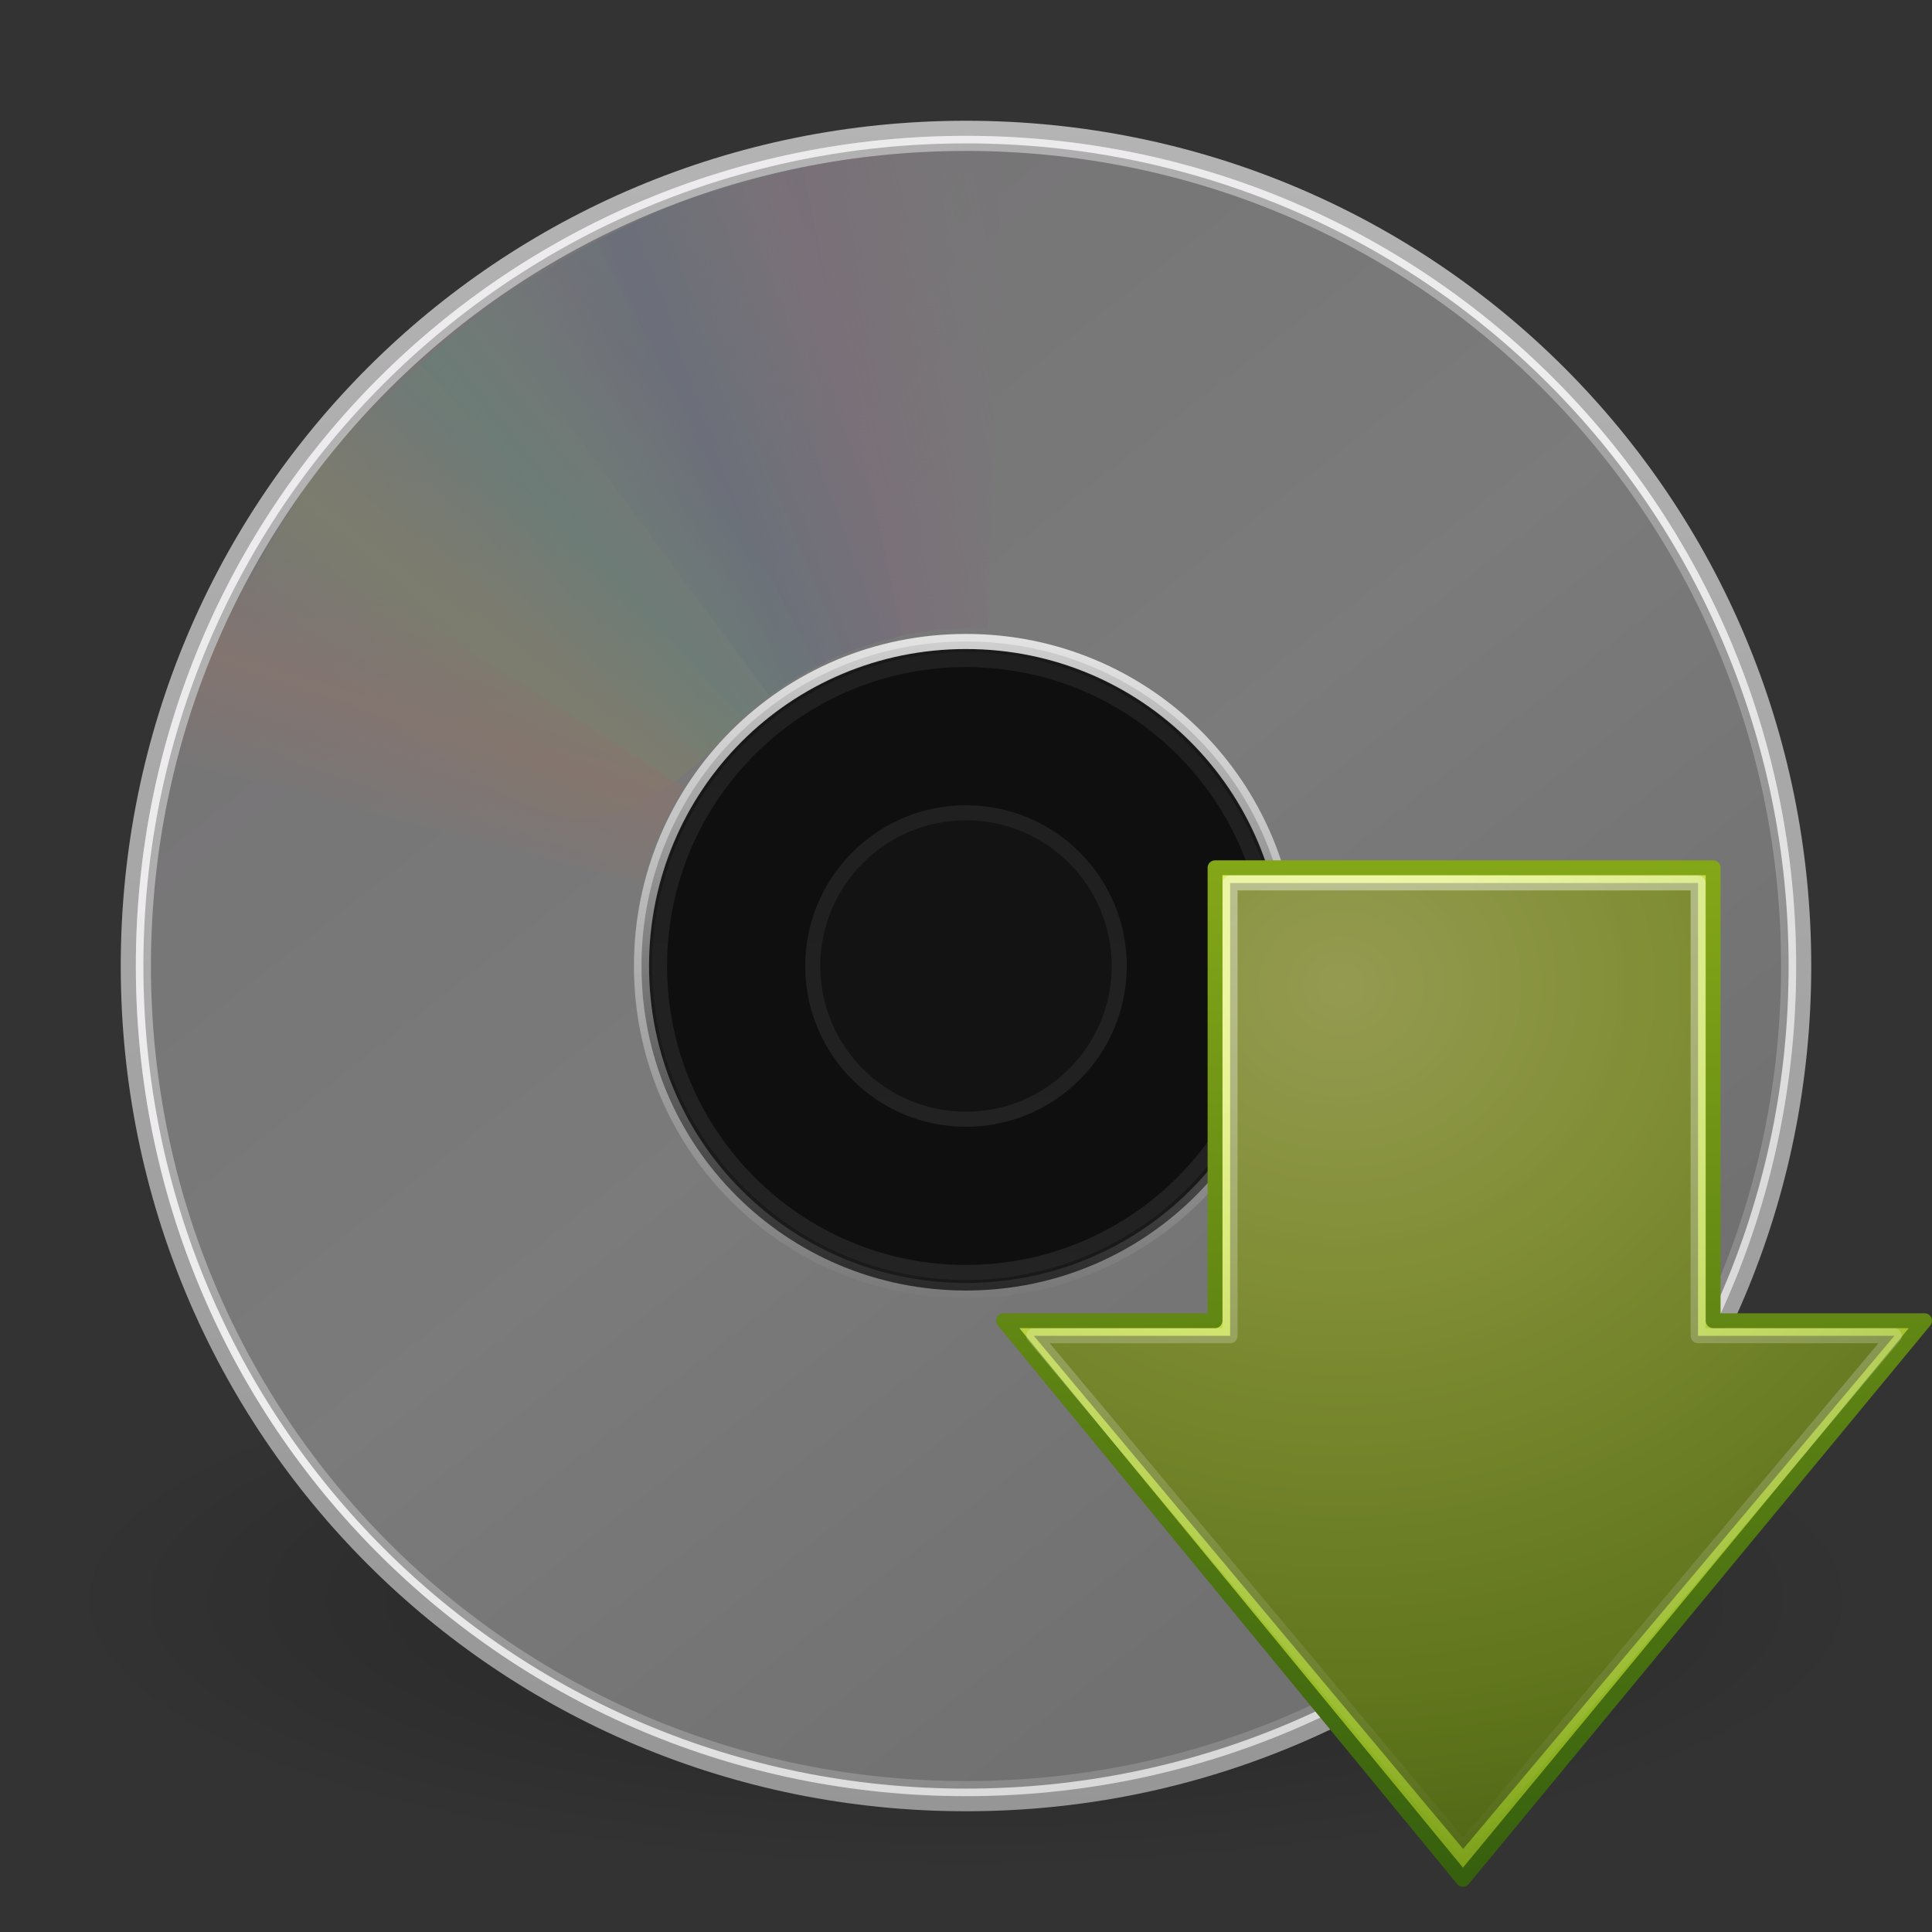 <?xml version="1.0" encoding="UTF-8" standalone="no"?>
<!-- Created with Inkscape (http://www.inkscape.org/) -->
<svg id="svg3367" xmlns="http://www.w3.org/2000/svg" height="128" width="128" version="1.0" xmlns:xlink="http://www.w3.org/1999/xlink">
 <rect width="100%" height="100%" fill="#333333" stroke="none"/>
 <defs id="defs3369">
  <linearGradient id="linearGradient2887" y2="122.17" gradientUnits="userSpaceOnUse" x2="83.217" gradientTransform="matrix(1.006 0 0 .994 8.492 3.33)" y1="54" x1="83.217">
   <stop id="stop3609" style="stop-color:#fff" offset="0"/>
   <stop id="stop3611" style="stop-color:#fff;stop-opacity:0" offset="1"/>
  </linearGradient>
  <linearGradient id="linearGradient2892" y2="53.998" gradientUnits="userSpaceOnUse" x2="72.422" gradientTransform="translate(9 3)" y1="122" x1="72.422">
   <stop id="stop2492" style="stop-color:#365f0e" offset="0"/>
   <stop id="stop2494" style="stop-color:#84a718" offset="1"/>
  </linearGradient>
  <radialGradient id="radialGradient2890" gradientUnits="userSpaceOnUse" cy="51.695" cx="69.448" gradientTransform="matrix(0 2.388 -2.619 0 224.25 -100.53)" r="31">
   <stop id="stop3244" style="stop-color:#eef87e" offset="0"/>
   <stop id="stop3246" style="stop-color:#cde34f" offset=".262"/>
   <stop id="stop3248" style="stop-color:#93b723" offset=".661"/>
   <stop id="stop3250" style="stop-color:#5a7e0d" offset="1"/>
  </radialGradient>
  <linearGradient id="linearGradient6036">
   <stop id="stop6038" style="stop-color:#fff" offset="0"/>
   <stop id="stop6040" style="stop-color:#fff;stop-opacity:0" offset="1"/>
  </linearGradient>
  <linearGradient id="linearGradient3519">
   <stop id="stop3521" style="stop-color:#fcd9cd" offset="0"/>
   <stop id="stop3523" style="stop-color:#fcd9cd;stop-opacity:0" offset="1"/>
  </linearGradient>
  <linearGradient id="linearGradient3511">
   <stop id="stop3513" style="stop-color:#ebeec7" offset="0"/>
   <stop id="stop3515" style="stop-color:#ebeec7;stop-opacity:0" offset="1"/>
  </linearGradient>
  <linearGradient id="linearGradient3503">
   <stop id="stop3505" style="stop-color:#c4ebdd" offset="0"/>
   <stop id="stop3507" style="stop-color:#c4ebdd;stop-opacity:0" offset="1"/>
  </linearGradient>
  <linearGradient id="linearGradient3495">
   <stop id="stop3497" style="stop-color:#c1cbe4" offset="0"/>
   <stop id="stop3499" style="stop-color:#c1cbe4;stop-opacity:0" offset="1"/>
  </linearGradient>
  <linearGradient id="linearGradient3487">
   <stop id="stop3489" style="stop-color:#e6cde2" offset="0"/>
   <stop id="stop3491" style="stop-color:#e6cde2;stop-opacity:0" offset="1"/>
  </linearGradient>
  <radialGradient id="radialGradient2584" gradientUnits="userSpaceOnUse" cy="41.636" cx="23.335" gradientTransform="matrix(2.652 0 0 .795 2.125 72.882)" r="22.627">
   <stop id="stop23421" offset="0"/>
   <stop id="stop23423" style="stop-opacity:0" offset="1"/>
  </radialGradient>
  <linearGradient id="linearGradient2642" y2="54.698" xlink:href="#linearGradient6036" gradientUnits="userSpaceOnUse" x2="48.799" gradientTransform="matrix(2.753 0 0 2.753 -3.024 -4.821)" y1="3.61" x1="10.502"/>
  <linearGradient id="linearGradient2651" y2="45.962" xlink:href="#linearGradient6036" gradientUnits="userSpaceOnUse" x2="18.203" gradientTransform="matrix(1.086 0 0 1.086 37.559 36.85)" y1="4.038" x1="18.776"/>
  <linearGradient id="linearGradient2654" y2="32.509" gradientUnits="userSpaceOnUse" x2="21.448" gradientTransform="matrix(2.538 0 0 2.538 3.085 3.085)" y1="15.5" x1="21.448">
   <stop id="stop3430" style="stop-color:#aaa" offset="0"/>
   <stop id="stop3432" style="stop-color:#d4d4d4" offset="1"/>
  </linearGradient>
  <linearGradient id="linearGradient2658" y2="14.203" gradientUnits="userSpaceOnUse" x2="35.391" gradientTransform="matrix(0 3.171 -3.171 0 137.26 -12.115)" y1="32.416" x1="12.274">
   <stop id="stop3265" style="stop-color:#dedbde" offset="0"/>
   <stop id="stop3267" style="stop-color:#e6e6e6" offset=".5"/>
   <stop id="stop3269" style="stop-color:#d2d2d2" offset="1"/>
  </linearGradient>
  <linearGradient id="linearGradient2660" y2="45.033" gradientUnits="userSpaceOnUse" x2="-21.916" gradientTransform="matrix(2.707 0 0 2.707 135.11 -.976)" y1="3" x1="-21.916">
   <stop id="stop3774" style="stop-color:#b4b4b4" offset="0"/>
   <stop id="stop3776" style="stop-color:#969696" offset="1"/>
  </linearGradient>
  <linearGradient id="linearGradient2672" y2="9.862" xlink:href="#linearGradient3487" spreadMethod="reflect" gradientUnits="userSpaceOnUse" x2="24.274" y1="10.775" x1="20.58"/>
  <linearGradient id="linearGradient2674" y2="9.796" xlink:href="#linearGradient3495" spreadMethod="reflect" gradientUnits="userSpaceOnUse" x2="21.047" y1="11.2" x1="17.495"/>
  <linearGradient id="linearGradient2676" y2="10.732" xlink:href="#linearGradient3503" spreadMethod="reflect" gradientUnits="userSpaceOnUse" x2="16.994" y1="13.046" x1="14.085"/>
  <linearGradient id="linearGradient2678" y2="13.462" xlink:href="#linearGradient3511" spreadMethod="reflect" gradientUnits="userSpaceOnUse" x2="14.609" y1="16.188" x1="12.372"/>
  <linearGradient id="linearGradient2680" y2="20.613" xlink:href="#linearGradient3519" spreadMethod="reflect" gradientUnits="userSpaceOnUse" x2="9.73" y1="17.886" x1="10.609"/>
 </defs>
 <path id="path23417" style="opacity:.3;fill:#101010-rule:evenodd;fill:url(#radialGradient2584)" d="m124 106c0 9.94-26.861 18-60 18s-60.003-8.06-60-18c-0.003-9.941 26.861-18 60-18s60 8.059 60 18z"/>
 <path id="path2781" style="stroke:url(#linearGradient2660);fill:#101010url(#linearGradient2658)" d="m119.5 64c0-30.763-24.737-55.5-55.5-55.5s-55.5 24.737-55.5 55.5 24.737 55.5 55.5 55.5 55.5-24.737 55.5-55.5zm-35.195 0c0 11.176-8.905 20.305-20.305 20.305-11.623 0-20.305-9.355-20.305-20.305 0-11.174 8.234-20.305 20.305-20.305s20.305 9.352 20.305 20.305z"/>
 <path id="path2474" style="opacity:.5;fill:#101010#bada55" d="m64 43c-11.592 0-21 9.408-21 21s9.408 21 21 21 21-9.408 21-21-9.408-21-21-21zm0 10.5c5.796 0 10.5 4.704 10.5 10.5s-4.704 10.5-10.5 10.5-10.5-4.704-10.5-10.5 4.704-10.5 10.5-10.5z"/>
 <path id="path3418" style="stroke-linejoin:round;stroke:url(#linearGradient2654);fill:#101010none" d="m64 43.695c-11.208 0-20.305 9.097-20.305 20.305s9.097 20.305 20.305 20.305 20.305-9.097 20.305-20.305-9.097-20.305-20.305-20.305zm0 10.153c5.604 0 10.152 4.548 10.152 10.152s-4.548 10.152-10.152 10.152-10.152-4.548-10.152-10.152 4.548-10.152 10.152-10.152z"/>
 <g id="g3527" transform="matrix(2.732 0 0 2.732 -1.09 -1.074)">
  <path id="path3296" style="opacity:.8;fill:#101010url(#linearGradient2672)" d="m15.857 5.731l4.768 10.613c1.035-0.459 2.17-0.719 3.375-0.719h0.094l0.014-11.62c-2.942-0.071-5.543 0.657-8.251 1.726z" transform="matrix(1 .028 -.028 1 .692 -.671)"/>
  <path id="path3308" style="opacity:.8;fill:#101010url(#linearGradient2674)" d="m12.121 7.906l6.931 9.36c0.914-0.67 1.966-1.167 3.143-1.425 0.031-0.007 0.06-0.014 0.092-0.02l-2.43-11.395c-2.889 0.562-5.319 1.856-7.736 3.48z"/>
  <path id="path3310" style="opacity:.8;fill:#101010url(#linearGradient2676)" d="m8.252 11.647l9.214 7.155c0.709-0.883 1.597-1.636 2.667-2.19 0.028-0.014 0.054-0.028 0.083-0.043l-5.35-10.318c-2.645 1.29-4.7 3.201-6.614 5.396z"/>
  <path id="path3312" style="opacity:.8;fill:#101010url(#linearGradient2678)" d="m5.633 16.074c7.175 2.242 7.85 7.031 12.777 1.754l-7.91-8.696c-2.221 1.931-3.587 4.327-4.867 6.942z"/>
  <path id="path3314" style="opacity:.8;fill:#101010url(#linearGradient2680)" d="m7.155 13.193c-1.183 1.752-1.908 3.637-2.525 5.644l11.339 2.975c0.215-0.763 0.518-1.514 0.969-2.218 0.017-0.027 0.044-0.067 0.062-0.094l-9.845-6.307z"/>
 </g>
 <path id="path3272" style="opacity:.5;stroke:url(#linearGradient2642);fill:#101010none" d="m64 9.5c-30.209 0-54.5 24.291-54.5 54.5s24.291 54.5 54.5 54.5 54.5-24.291 54.5-54.5-24.291-54.5-54.5-54.5z"/>
 <g id="g3297" transform="matrix(-2.707 0 0 -2.707 128.98 128.95)">
  <path id="path3299" style="opacity:.8;fill:#101010url(#linearGradient2672)" d="m15.857 5.731l4.768 10.613c1.035-0.459 2.17-0.719 3.375-0.719h0.094l0.014-11.62c-2.942-0.071-5.543 0.657-8.251 1.726z" transform="matrix(1 .028 -.028 1 .692 -.671)"/>
  <path id="path3301" style="opacity:.8;fill:#101010url(#linearGradient2674)" d="m12.121 7.906l6.931 9.36c0.914-0.67 1.966-1.167 3.143-1.425 0.031-0.007 0.06-0.014 0.092-0.02l-2.43-11.395c-2.889 0.562-5.319 1.856-7.736 3.48z"/>
  <path id="path3303" style="opacity:.8;fill:#101010url(#linearGradient2676)" d="m8.252 11.647l9.214 7.155c0.709-0.883 1.597-1.636 2.667-2.19 0.028-0.014 0.054-0.028 0.083-0.043l-5.35-10.318c-2.645 1.29-4.7 3.201-6.614 5.396z"/>
  <path id="path3305" style="opacity:.8;fill:#101010url(#linearGradient2678)" d="m5.633 16.074c7.175 2.242 7.85 7.031 12.777 1.754l-7.91-8.696c-2.221 1.931-3.587 4.327-4.867 6.942z"/>
  <path id="path3307" style="opacity:.8;fill:#101010url(#linearGradient2680)" d="m7.155 13.193c-1.183 1.752-1.908 3.637-2.525 5.644l11.339 2.975c0.215-0.763 0.518-1.514 0.969-2.218 0.017-0.027 0.044-0.067 0.062-0.094l-9.845-6.307z"/>
 </g>
 <path id="path3281" style="opacity:.8;stroke:url(#linearGradient2651);fill:#101010none" d="m64 42.5c-11.917 0-21.5 9.583-21.5 21.5s9.583 21.5 21.5 21.5 21.5-9.583 21.5-21.5-9.583-21.5-21.5-21.5z"/>
 <path id="path3288" style="stroke-linejoin:round;stroke:url(#linearGradient2892);stroke-linecap:round;stroke-width:.985;fill:#101010url(#radialGradient2890)" d="m127.51 87.5l-30.587 37.01-30.43-37.01h14.007v-30.007h33v30.007h14.01z"/>
 <path id="path4188" style="opacity:.4;stroke-linejoin:round;stroke:url(#linearGradient2887);stroke-linecap:round;stroke-width:.985;fill:#101010none" d="m81.5 58.5v30h-13.007s28.444 34 28.444 34 28.573-34 28.573-34h-13.01v-30h-31z"/>
</svg>